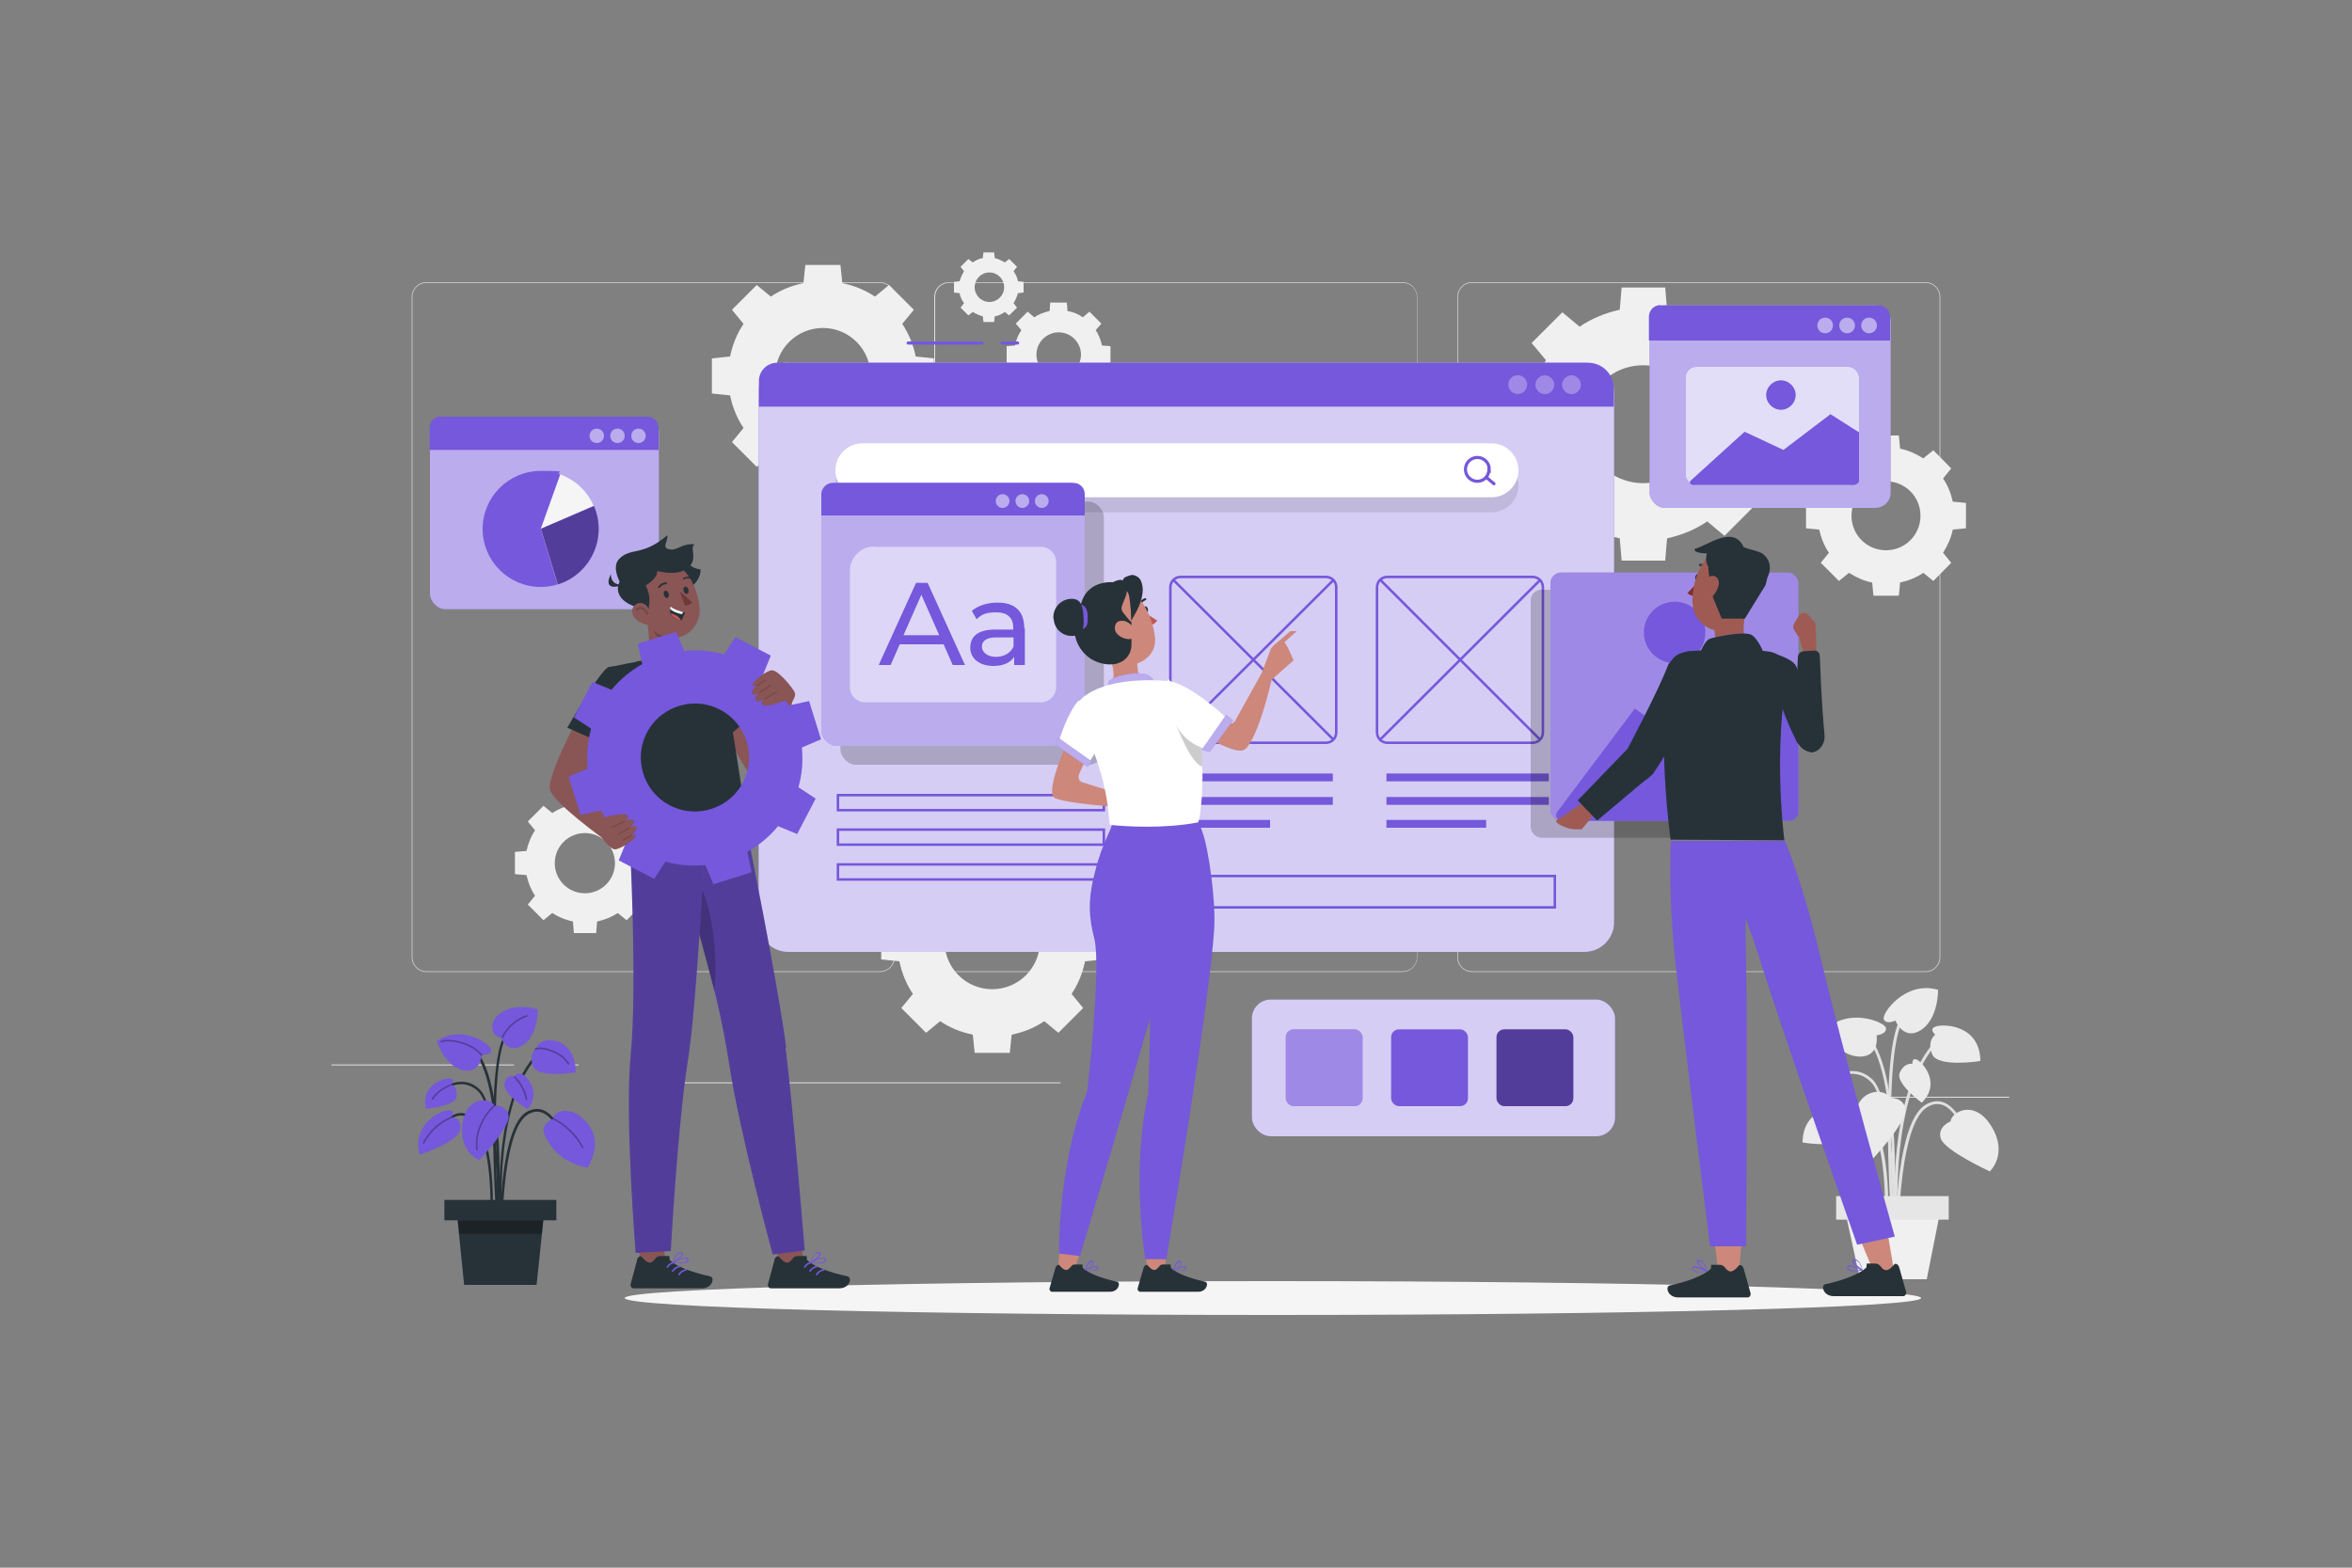 <?xml version="1.0" encoding="UTF-8"?>
<svg id="Livello_1" xmlns="http://www.w3.org/2000/svg" version="1.1" viewBox="0 0 750 500">
  <rect x="0" y="0" width="750" height="500" fill="#808080" stroke="none"/>
  <!-- Generator: Adobe Illustrator 29.1.0, SVG Export Plug-In . SVG Version: 2.1.0 Build 142)  -->
  <defs>
    <style>
      .st0 {
        fill: #e0e0e0;
      }

      .st1, .st2, .st3, .st4, .st5, .st6, .st7, .st8, .st9 {
        isolation: isolate;
      }

      .st1, .st4, .st8 {
        opacity: .3;
      }

      .st2 {
        opacity: .1;
      }

      .st3, .st5 {
        opacity: .2;
      }

      .st10 {
        fill: #e6e6e6;
      }

      .st11, .st12, .st13, .st14 {
        stroke: #7558db;
      }

      .st11, .st12, .st13, .st14, .st4, .st5 {
        fill: none;
      }

      .st11, .st12, .st4, .st5 {
        stroke-linecap: round;
        stroke-linejoin: round;
      }

      .st11, .st4, .st5 {
        stroke-width: .5px;
      }

      .st15 {
        fill: #ebebeb;
      }

      .st13 {
        stroke-width: .8px;
      }

      .st13, .st14 {
        stroke-miterlimit: 10;
      }

      .st16 {
        fill: #263238;
      }

      .st4, .st5 {
        stroke: #000;
      }

      .st17 {
        fill: #cd877b;
      }

      .st18 {
        fill: #c15854;
      }

      .st19, .st6, .st7, .st8, .st9 {
        fill: #fff;
      }

      .st20 {
        fill: #f0f0f0;
      }

      .st21 {
        fill: #895555;
      }

      .st22 {
        fill: #6d3939;
      }

      .st23 {
        fill: #f5f5f5;
      }

      .st24 {
        fill: #7558db;
      }

      .st25 {
        fill: #9f5b53;
      }

      .st26 {
        fill: #7f2e2e;
      }

      .st6 {
        opacity: .7;
      }

      .st7 {
        opacity: .8;
      }

      .st9 {
        opacity: .5;
      }
    </style>
  </defs>
  <g id="freepik--background-complete--inject-1">
    <g>
      <g>
        <g>
          <path class="st0" d="M614,310h-144.6c-2.6,0-4.7-2.1-4.7-4.7V94.7c0-2.6,2.1-4.7,4.7-4.7h144.6c2.6,0,4.7,2.1,4.7,4.7v210.6c0,2.6-2.1,4.7-4.7,4.7h0ZM469.4,90.2c-2.5,0-4.5,2-4.5,4.5v210.6c0,2.5,2,4.5,4.5,4.5h144.6c2.5,0,4.5-2,4.5-4.5V94.7c0-2.5-2-4.5-4.5-4.5h-144.6Z"/>
          <path class="st0" d="M447.2,310h-144.6c-2.6,0-4.7-2.1-4.7-4.7V94.7c0-2.6,2.1-4.7,4.7-4.7h144.6c2.6,0,4.7,2.1,4.7,4.7v210.6c0,2.6-2.1,4.7-4.7,4.7h0ZM302.7,90.2c-2.5,0-4.5,2-4.5,4.5v210.6c0,2.5,2,4.5,4.5,4.5h144.6c2.5,0,4.5-2,4.5-4.5V94.7c0-2.5-2-4.5-4.5-4.5h-144.6,0Z"/>
        </g>
        <path class="st0" d="M280.6,310h-144.6c-2.6,0-4.7-2.1-4.7-4.7V94.7c0-2.6,2.1-4.7,4.7-4.7h144.6c2.6,0,4.7,2.1,4.7,4.7v210.6c0,2.6-2.1,4.7-4.7,4.7h0ZM136,90.2c-2.5,0-4.5,2-4.5,4.5v210.6c0,2.5,2,4.5,4.5,4.5h144.6c2.5,0,4.5-2,4.5-4.5V94.7c0-2.5-2-4.5-4.5-4.5h-144.6Z"/>
        <rect class="st0" x="75" y="335" width="600" height="0"/>
      </g>
      <g>
        <rect class="st0" x="596.1" y="349.8" width="44.6" height=".3"/>
        <rect class="st0" x="469.2" y="353.4" width="11.7" height=".3"/>
        <rect class="st0" x="105.7" y="339.5" width="58.2" height=".3"/>
        <rect class="st0" x="175.9" y="339.5" width="8.6" height=".3"/>
        <rect class="st0" x="212.1" y="345.2" width="126.1" height=".3"/>
      </g>
    </g>
    <g>
      <g>
        <path class="st0" d="M604,388.7c0-.4-1.3-37.7-7.4-43.6-5.9-5.8-12.6-.2-13,0l-.6-.7s7.8-6.3,14.2,0c6.3,6.2,7.6,42.7,7.6,44.2h-1,0Z"/>
        <path class="st0" d="M604.5,396c0-.5-4.2-44.8,12.1-63.4l.7.6c-15.9,18.2-11.8,62.2-11.8,62.6h-1Z"/>
        <path class="st0" d="M604,391.4h-1c0-.6,3.2-50.5-8.7-61.4l.6-.7c12.2,11.2,9.1,60,9,62.1h0Z"/>
        <path class="st0" d="M605.5,391.3h-1c0-1.4.4-33.7,9.6-39,2.1-1.2,4.1-1.4,5.9-.6,5.5,2.3,8.3,12.2,8.4,12.6l-.9.2c0,0-2.7-9.8-7.8-12-1.6-.6-3.4-.5-5.1.6-8.7,5-9.1,37.8-9.1,38.2h0Z"/>
        <path class="st0" d="M602,391.3h-1c0-.3,1.4-25.6-5.4-34.6-1.7-2.2-3.4-3.2-5.4-3-4.5.3-8.2,6.9-8.2,7l-.8-.5c.2-.3,4-7,9-7.4,2.2-.2,4.3,1,6.2,3.4,7,9.2,5.7,34.1,5.6,35.1h0Z"/>
        <path class="st0" d="M603.4,394.7c-.2-2.5-4.5-60.2,3-70.4l.8.6c-7.3,9.9-3,69.2-2.9,69.8h-1Z"/>
      </g>
      <path class="st15" d="M622.1,357.6s-4.5,1.7-3.2,5.6c1.4,3.9,15.6,10.4,15.6,10.4,0,0,6-5.5.5-14.4-5.5-8.9-12.8-4.4-13-1.6h0Z"/>
      <path class="st15" d="M602.5,350.1s4.8-.2,5.1,3.9c.2,4.2-10.4,15.6-10.4,15.6,0,0-7.6-2.7-6-13.1,1.6-10.3,10.2-9,11.4-6.5h0Z"/>
      <path class="st15" d="M598.4,330.2s3.2-.3,3-2.3c-.2-1.9-12.5-7-19.7,1.1,0,0,4.6,7.9,11.3,8,6.6,0,5.4-6.9,5.4-6.9h0Z"/>
      <path class="st15" d="M604.4,325.5s-2.9,1.4-3.7-.4c-.8-1.8,6.9-12.5,17.3-9.4,0,0,.2,9.1-5.4,12.8-5.6,3.6-8.2-3-8.2-3h0Z"/>
      <path class="st15" d="M589.2,356s2.2-1.8-.2-2.6-14.1-.6-14.2,11c0,0,13.7,2.2,15.4-2.2,1.7-4.4-1-6.2-1-6.2h0Z"/>
      <path class="st15" d="M617.1,330s-2.2-1.8.2-2.6c2.4-.9,14.1-.6,14.2,11,0,0-13.7,2.2-15.4-2.2-1.7-4.4,1-6.2,1-6.2h0Z"/>
      <path class="st15" d="M609.8,339.4s-.2-2.2,1.5-1.4c1.8.9,7.8,7.4,1.5,13.7,0,0-8.6-6.3-7-9.6,1.5-3.3,3.9-2.8,3.9-2.8h0Z"/>
      <path class="st15" d="M587.2,342.4s1.4-1.8-.6-1.9c-1.9-.2-10.6,2.1-8.6,10.8,0,0,10.6-.8,11-4.4s-1.8-4.4-1.8-4.4h0Z"/>
      <polygon class="st20" points="614.4 408 593.1 408 587.4 381.8 619.6 381.8 614.4 408"/>
      <rect class="st10" x="585.5" y="381.5" width="35.9" height="7.5"/>
    </g>
    <path class="st20" d="M560.5,127.7c-1-4.6-2.8-9-5.4-12.8l4.6-5.5-9.8-9.8-5.5,4.6c-3.8-2.6-8.2-4.4-12.8-5.4l-.6-7.1h-13.9l-.6,7.1c-4.6,1-9,2.8-12.8,5.4l-5.5-4.6-9.8,9.8,4.6,5.5c-2.6,3.8-4.4,8.2-5.4,12.8l-7.1.6v13.9l7.1.6c1,4.6,2.8,9,5.4,12.8l-4.6,5.5,9.8,9.8,5.5-4.6c3.8,2.6,8.2,4.4,12.8,5.4l.6,7.1h13.9l.6-7.1c4.6-1,9-2.8,12.8-5.4l5.5,4.6,9.8-9.8-4.6-5.5c2.6-3.8,4.4-8.2,5.4-12.8l7.1-.6v-13.9l-7.1-.6ZM542.8,135.3c0,10.4-8.4,18.8-18.8,18.8s-18.8-8.4-18.8-18.8,8.4-18.8,18.8-18.8,18.8,8.4,18.8,18.8Z"/>
    <path class="st20" d="M292,113.7c-.8-3.8-2.2-7.3-4.3-10.4l3.7-4.5-7.9-7.9-4.5,3.7c-3.1-2.1-6.6-3.5-10.4-4.3l-.6-5.8h-11.2l-.6,5.8c-3.8.8-7.3,2.2-10.4,4.3l-4.5-3.7-7.9,7.9,3.7,4.5c-2.1,3.1-3.5,6.6-4.3,10.4l-5.8.6v11.2l5.8.6c.8,3.8,2.2,7.3,4.3,10.4l-3.7,4.5,7.9,7.9,4.5-3.7c3.1,2.1,6.6,3.5,10.4,4.3l.6,5.8h11.2l.6-5.8c3.8-.8,7.3-2.2,10.4-4.3l4.5,3.7,7.9-7.9-3.7-4.5c2.1-3.1,3.5-6.6,4.3-10.4l5.8-.6v-11.2l-5.8-.6ZM277.6,119.8c0,8.4-6.8,15.2-15.2,15.2s-15.2-6.8-15.2-15.2,6.8-15.2,15.2-15.2,15.2,6.8,15.2,15.2Z"/>
    <path class="st20" d="M346,294.2c-.8-3.8-2.2-7.3-4.3-10.4l3.7-4.5-7.9-7.9-4.5,3.7c-3.1-2.1-6.6-3.5-10.4-4.3l-.6-5.8h-11.2l-.6,5.8c-3.8.8-7.3,2.2-10.4,4.3l-4.5-3.7-7.9,7.9,3.7,4.5c-2.1,3.1-3.5,6.6-4.3,10.4l-5.8.6v11.2l5.8.6c.8,3.8,2.2,7.3,4.3,10.4l-3.7,4.5,7.9,7.9,4.5-3.7c3.1,2.1,6.6,3.5,10.4,4.3l.6,5.8h11.2l.6-5.8c3.8-.8,7.3-2.2,10.4-4.3l4.5,3.7,7.9-7.9-3.7-4.5c2.1-3.1,3.5-6.6,4.3-10.4l5.8-.6v-11.2l-5.8-.6h0ZM331.6,300.3c0,8.4-6.8,15.2-15.2,15.2s-15.2-6.8-15.2-15.2,6.8-15.2,15.2-15.2,15.2,6.8,15.2,15.2Z"/>
    <path class="st20" d="M351.4,110.2c-.4-1.8-1-3.4-2-4.9l1.8-2.1-3.8-3.8-2.1,1.8c-1.4-1-3.1-1.7-4.9-2l-.2-2.7h-5.3l-.2,2.7c-1.8.4-3.4,1-4.9,2l-2.1-1.8-3.8,3.8,1.8,2.1c-1,1.4-1.7,3.1-2,4.9l-2.7.2v5.3l2.7.2c.4,1.8,1,3.4,2,4.9l-1.8,2.1,3.8,3.8,2.1-1.8c1.4,1,3.1,1.7,4.9,2l.2,2.7h5.3l.2-2.7c1.8-.4,3.4-1,4.9-2l2.1,1.8,3.8-3.8-1.8-2.1c1-1.4,1.7-3.1,2-4.9l2.7-.2v-5.3l-2.7-.2ZM344.7,113.1c0,3.9-3.2,7.1-7.1,7.1s-7.1-3.2-7.1-7.1,3.2-7.1,7.1-7.1,7.1,3.2,7.1,7.1Z"/>
    <path class="st20" d="M324.6,89.7c-.2-1.2-.7-2.2-1.4-3.2l1.1-1.4-2.5-2.5-1.4,1.1c-1-.6-2.1-1.1-3.2-1.4l-.2-1.8h-3.4l-.2,1.8c-1.2.2-2.2.7-3.2,1.4l-1.4-1.1-2.5,2.5,1.1,1.4c-.6,1-1.1,2.1-1.4,3.2l-1.8.2v3.4l1.8.2c.2,1.2.7,2.2,1.4,3.2l-1.1,1.4,2.5,2.5,1.4-1.1c1,.6,2.1,1.1,3.2,1.4l.2,1.8h3.4l.2-1.8c1.2-.2,2.2-.7,3.2-1.4l1.4,1.1,2.5-2.5-1.1-1.4c.6-1,1.1-2.1,1.4-3.2l1.8-.2v-3.4l-1.8-.2h0ZM320.2,91.6c0,2.6-2.1,4.7-4.7,4.7s-4.7-2.1-4.7-4.7,2.1-4.7,4.7-4.7,4.7,2.1,4.7,4.7Z"/>
    <path class="st20" d="M205.2,271.4c-.5-2.4-1.4-4.6-2.7-6.6l2.3-2.8-5-5-2.8,2.3c-2-1.3-4.2-2.2-6.6-2.7l-.3-3.7h-7.1l-.3,3.7c-2.4.5-4.6,1.4-6.6,2.7l-2.8-2.3-5,5,2.3,2.8c-1.3,2-2.2,4.2-2.7,6.6l-3.7.3v7.1l3.7.3c.5,2.4,1.4,4.6,2.7,6.6l-2.3,2.8,5,5,2.8-2.3c2,1.3,4.2,2.2,6.6,2.7l.3,3.7h7.1l.3-3.7c2.4-.5,4.6-1.4,6.6-2.7l2.8,2.3,5-5-2.3-2.8c1.3-2,2.2-4.2,2.7-6.6l3.7-.3v-7.1l-3.7-.3ZM196.1,275.3c0,5.3-4.3,9.6-9.6,9.6s-9.6-4.3-9.6-9.6,4.3-9.6,9.6-9.6,9.6,4.3,9.6,9.6Z"/>
    <path class="st20" d="M622.7,160c-.6-2.7-1.6-5.2-3.1-7.4l2.6-3.2-5.7-5.8-3.2,2.6c-2.2-1.4-4.8-2.6-7.4-3.1l-.4-4.2h-8.1l-.4,4.2c-2.7.6-5.2,1.6-7.4,3.1l-3.2-2.6-5.8,5.8,2.6,3.2c-1.4,2.2-2.6,4.7-3.1,7.4l-4.2.4v8.1l4.2.4c.6,2.7,1.6,5.2,3.1,7.4l-2.6,3.2,5.8,5.8,3.2-2.6c2.2,1.4,4.8,2.6,7.4,3.1l.4,4.2h8.1l.4-4.2c2.7-.6,5.2-1.6,7.4-3.1l3.2,2.6,5.7-5.8-2.6-3.2c1.4-2.2,2.6-4.8,3.1-7.4l4.2-.4v-8.1l-4.2-.4h0ZM612.4,164.5c0,6.1-4.9,11-11,11s-11-4.9-11-11,4.9-11,11-11,11,4.9,11,11Z"/>
  </g>
  <g id="freepik--Shadow--inject-1">
    <path class="st23" d="M612.6,414c0,3-92.6,5.4-206.7,5.4s-206.7-2.4-206.7-5.4,92.6-5.4,206.7-5.4,206.7,2.4,206.7,5.4Z"/>
  </g>
  <g id="freepik--Window--inject-1">
    <g>
      <path class="st24" d="M251.3,115.7h254c5.1,0,9.4,4.2,9.4,9.4v169.1c0,5.1-4.2,9.4-9.4,9.4h-254c-5.1,0-9.4-4.2-9.4-9.4V125c0-5.1,4.2-9.4,9.4-9.4h0Z"/>
      <path class="st6" d="M251.3,115.7h254c5.1,0,9.4,4.2,9.4,9.4v169.1c0,5.1-4.2,9.4-9.4,9.4h-254c-5.1,0-9.4-4.2-9.4-9.4V125c0-5.1,4.2-9.4,9.4-9.4h0Z"/>
      <g>
        <path class="st24" d="M247.8,115.7h258.6c4.6,0,8.2,3.7,8.2,8.2v5.8H242v-8.2c0-3.2,2.6-5.8,5.8-5.8Z"/>
        <path class="st8" d="M504.1,122.7c0,1.7-1.4,3-3,3s-3-1.4-3-3,1.4-3,3-3,3,1.4,3,3Z"/>
        <path class="st8" d="M495.6,122.7c0,1.7-1.4,3-3,3s-3-1.4-3-3,1.4-3,3-3,3,1.4,3,3Z"/>
        <circle class="st8" cx="483.9" cy="122.7" r="3" transform="translate(125.3 469.9) rotate(-58.3)"/>
        <g>
          <path class="st12" d="M289.6,109.4h23.5"/>
          <path class="st12" d="M319.6,109.4h4.9"/>
        </g>
      </g>
      <path class="st2" d="M475.6,146.2h-200.6c-4.7,0-8.6,3.8-8.6,8.6s3.8,8.6,8.6,8.6h200.6c4.7,0,8.6-3.8,8.6-8.6s-3.8-8.6-8.6-8.6h0Z"/>
      <g>
        <path class="st19" d="M475.6,158.6h-200.6c-4.7,0-8.6-3.8-8.6-8.6h0c0-4.7,3.8-8.6,8.6-8.6h200.6c4.7,0,8.6,3.8,8.6,8.6h0c0,4.7-3.8,8.6-8.6,8.6h0Z"/>
        <g>
          <path class="st14" d="M474.8,149.6c0,.8-.2,1.5-.6,2.2-.6,1-1.8,1.7-3.1,1.7-2.1,0-3.8-1.7-3.8-3.8s1.7-3.8,3.8-3.8,3.8,1.7,3.8,3.8h0Z"/>
          <line class="st12" x1="476.4" y1="154.3" x2="473.9" y2="152.2"/>
        </g>
      </g>
      <g>
        <path class="st13" d="M376.5,184h46.3c1.8,0,3.3,1.4,3.3,3.3v46.3c0,1.8-1.4,3.3-3.3,3.3h-46.3c-1.8,0-3.3-1.4-3.3-3.3v-46.3c0-1.8,1.4-3.3,3.3-3.3h0Z"/>
        <line class="st13" x1="374.1" y1="235.9" x2="425.2" y2="185"/>
        <line class="st13" x1="374.1" y1="184.9" x2="425.2" y2="235.9"/>
      </g>
      <g>
        <path class="st13" d="M442.4,184h46.3c1.8,0,3.3,1.4,3.3,3.3v46.3c0,1.8-1.4,3.3-3.3,3.3h-46.3c-1.8,0-3.3-1.4-3.3-3.3v-46.3c0-1.8,1.4-3.3,3.3-3.3h0Z"/>
        <line class="st13" x1="440.1" y1="235.9" x2="491.1" y2="185"/>
        <line class="st13" x1="440.1" y1="184.9" x2="491.1" y2="235.9"/>
      </g>
      <rect class="st24" x="373.2" y="246.7" width="51.8" height="2.5"/>
      <rect class="st24" x="373.2" y="254.2" width="51.8" height="2.5"/>
      <rect class="st24" x="373.2" y="261.5" width="31.8" height="2.5"/>
      <rect class="st24" x="442.1" y="246.7" width="51.8" height="2.5"/>
      <rect class="st24" x="442.1" y="254.2" width="51.8" height="2.5"/>
      <rect class="st24" x="442.1" y="261.5" width="31.8" height="2.5"/>
      <rect class="st3" x="268" y="160" width="84" height="83.9" rx="4.9" ry="4.9"/>
      <g>
        <g>
          <g>
            <rect class="st24" x="261.9" y="154" width="84" height="83.9" rx="4.9" ry="4.9"/>
            <rect class="st9" x="261.9" y="154" width="84" height="83.9" rx="4.9" ry="4.9"/>
            <path class="st24" d="M265.6,154h76.7c2,0,3.6,1.6,3.6,3.6v6.8h-84v-6.7c0-2.1,1.7-3.7,3.7-3.7h0Z"/>
          </g>
          <g>
            <path class="st9" d="M334.4,159.8c0,1.2-1,2.2-2.2,2.2s-2.2-1-2.2-2.2,1-2.2,2.2-2.2,2.2,1,2.2,2.2Z"/>
            <path class="st9" d="M328.2,159.8c0,1.2-1,2.2-2.2,2.2s-2.2-1-2.2-2.2,1-2.2,2.2-2.2,2.2,1,2.2,2.2Z"/>
            <path class="st9" d="M321.9,159.8c0,1.2-1,2.2-2.2,2.2s-2.2-1-2.2-2.2,1-2.2,2.2-2.2,2.2,1,2.2,2.2Z"/>
          </g>
        </g>
        <g>
          <path class="st9" d="M278.7,174.4h53.2c2.7,0,4.9,2.2,4.9,4.9v39.8c0,2.7-2.2,4.9-4.9,4.9h-56c-2.7,0-4.9-2.2-4.9-4.9v-37c0-4.2,3.4-7.8,7.8-7.8h0Z"/>
          <g>
            <path class="st24" d="M300.8,205.5h-13.9l-2.9,6.6h-3.8l11.9-26.2h3.7l11.9,26.2h-3.9l-2.9-6.6h0ZM299.5,202.6l-5.7-12.9-5.7,12.9h11.4Z"/>
            <path class="st24" d="M326.8,200.1v12h-3.4v-2.6c-1.2,1.8-3.4,2.9-6.6,2.9-4.5,0-7.4-2.4-7.4-5.8s2.1-5.8,8-5.8h5.7v-.7c0-3-1.8-4.8-5.4-4.8s-4.8.8-6.3,2.2l-1.5-2.7c2.1-1.7,5-2.6,8.2-2.6,5.4,0,8.5,2.6,8.5,8.1h.2ZM323.2,206.1v-2.8h-5.5c-3.6,0-4.6,1.4-4.6,3s1.7,3.2,4.4,3.2,4.8-1.2,5.8-3.5h0Z"/>
          </g>
        </g>
      </g>
      <rect class="st13" x="373.6" y="279.4" width="122.2" height="10"/>
      <rect class="st13" x="267.2" y="253.6" width="84.8" height="4.8"/>
      <rect class="st13" x="267.2" y="264.6" width="84.8" height="4.8"/>
      <rect class="st13" x="267.2" y="275.7" width="84.8" height="4.8"/>
    </g>
  </g>
  <g id="freepik--Colors--inject-1">
    <g>
      <rect class="st24" x="399.2" y="318.8" width="115.8" height="43.6" rx="6" ry="6"/>
      <rect class="st6" x="399.2" y="318.8" width="115.8" height="43.6" rx="6" ry="6"/>
      <rect class="st24" x="410" y="328.3" width="24.5" height="24.5" rx="2.5" ry="2.5"/>
      <rect class="st8" x="410" y="328.3" width="24.5" height="24.5" rx="2.5" ry="2.5"/>
      <rect class="st24" x="443.6" y="328.3" width="24.5" height="24.5" rx="2.5" ry="2.5"/>
      <rect class="st24" x="477.2" y="328.3" width="24.5" height="24.5" rx="2.5" ry="2.5"/>
      <rect class="st1" x="477.2" y="328.3" width="24.5" height="24.5" rx="2.5" ry="2.5"/>
    </g>
  </g>
  <g id="freepik--Image--inject-1">
    <g>
      <g>
        <g>
          <rect class="st24" x="526" y="97.4" width="76.9" height="64.6" rx="4.9" ry="4.9"/>
          <rect class="st9" x="526" y="97.4" width="76.9" height="64.6" rx="4.9" ry="4.9"/>
          <path class="st24" d="M529.6,97.4h69.5c2,0,3.6,1.6,3.6,3.6v7.6h-76.9v-7.6c0-2.1,1.7-3.7,3.7-3.7h0Z"/>
        </g>
        <g>
          <path class="st9" d="M598.5,103.8c0,1.4-1.1,2.5-2.5,2.5s-2.5-1.1-2.5-2.5,1.1-2.5,2.5-2.5,2.5,1.1,2.5,2.5Z"/>
          <path class="st9" d="M591.5,103.8c0,1.4-1.1,2.5-2.5,2.5s-2.5-1.1-2.5-2.5,1.1-2.5,2.5-2.5,2.5,1.1,2.5,2.5Z"/>
          <path class="st9" d="M584.5,103.8c0,1.4-1.1,2.5-2.5,2.5s-2.5-1.1-2.5-2.5,1.1-2.5,2.5-2.5,2.5,1.1,2.5,2.5Z"/>
        </g>
      </g>
      <g>
        <rect class="st24" x="537.5" y="117" width="55.3" height="37.8" rx="3.4" ry="3.4"/>
        <rect class="st7" x="537.5" y="117" width="55.3" height="37.8" rx="3.4" ry="3.4"/>
        <path class="st24" d="M539,153.4l17.3-15.7,12.4,5.8,15-11.4,9.1,5.8v15.4c0,.8-1,1.4-2.1,1.4h-50.6c-1,0-1.6-.8-1-1.4h0Z"/>
        <path class="st24" d="M572.6,126c0,2.6-2.2,4.7-4.7,4.7s-4.7-2.1-4.7-4.7,2.2-4.7,4.7-4.7,4.7,2.1,4.7,4.7Z"/>
      </g>
    </g>
  </g>
  <g id="freepik--Chart--inject-1">
    <g>
      <g>
        <g>
          <rect class="st24" x="137.1" y="132.9" width="73" height="61.4" rx="4.9" ry="4.9"/>
          <rect class="st9" x="137.1" y="132.9" width="73" height="61.4" rx="4.9" ry="4.9"/>
          <path class="st24" d="M140.8,132.9h65.6c2,0,3.6,1.6,3.6,3.6v7h-73v-7c0-2.1,1.7-3.7,3.7-3.7h0Z"/>
        </g>
        <g>
          <path class="st9" d="M205.9,139c0,1.3-1,2.3-2.3,2.3s-2.3-1-2.3-2.3,1-2.3,2.3-2.3,2.3,1,2.3,2.3Z"/>
          <path class="st9" d="M199.2,139c0,1.3-1,2.3-2.3,2.3s-2.3-1-2.3-2.3,1-2.3,2.3-2.3,2.3,1,2.3,2.3Z"/>
          <path class="st9" d="M192.6,139c0,1.3-1,2.3-2.3,2.3s-2.3-1-2.3-2.3,1-2.3,2.3-2.3,2.3,1,2.3,2.3Z"/>
        </g>
      </g>
      <g>
        <path class="st23" d="M172.4,168.7l6.3-17.4c2.3.9,4.5,2.2,6.3,3.9,1.8,1.7,3.3,3.8,4.3,6.1l-17,7.4h0Z"/>
        <path class="st24" d="M172.4,168.7l5.4,17.7c-1.8.6-3.6.8-5.4.8-10.2,0-18.5-8.3-18.5-18.5s8.3-18.5,18.5-18.5,4.2.4,6.2,1.1l-6.2,17.4h0Z"/>
        <path class="st24" d="M172.4,168.7l17-7.3c1,2.3,1.5,4.8,1.5,7.3,0,8.1-5.3,15.3-13,17.7l-5.4-17.7h0Z"/>
        <path class="st1" d="M172.4,168.7l17-7.3c1,2.3,1.5,4.8,1.5,7.3,0,8.1-5.3,15.3-13,17.7l-5.4-17.7h0Z"/>
      </g>
    </g>
  </g>
  <g id="freepik--Plant--inject-1">
    <g>
      <g>
        <g>
          <path class="st16" d="M159.1,386.9c0-.3-1.1-33.5-6.6-38.8-5.3-5.1-11.3-.2-11.5,0l-.6-.6s6.9-5.6,12.6,0c5.7,5.5,6.7,38,6.8,39.4h-.9,0Z"/>
          <path class="st16" d="M159.6,393.4c0-.4-3.7-39.8,10.7-56.4l.6.6c-14.2,16.2-10.6,55.4-10.5,55.8h-.9Z"/>
          <path class="st16" d="M159,389.2h-.9c0-.5,2.8-44.9-7.8-54.6l.6-.6c10.9,10,8.2,53.4,8,55.2h0Z"/>
          <path class="st16" d="M160.4,389.2h-.9c0-1.2.3-30,8.5-34.6,1.8-1,3.6-1.2,5.3-.5,5,2.1,7.4,10.8,7.5,11.2l-.8.2c0,0-2.5-8.8-7-10.6-1.4-.6-3-.4-4.6.5-7.8,4.5-8.1,33.7-8.1,33.9h0Z"/>
          <path class="st16" d="M157.2,389.2h-.9c0-.2,1.2-22.8-4.9-30.7-1.4-1.9-3-2.8-4.7-2.7-4,.2-7.3,6.1-7.4,6.2l-.7-.4c.2-.2,3.6-6.2,8-6.6,2-.2,3.8.9,5.5,3,6.2,8.2,5,30.3,5,31.2h0Z"/>
          <path class="st16" d="M158.5,392.2c-.2-2.2-4-53.6,2.7-62.6l.6.5c-6.5,8.8-2.6,61.5-2.6,62.1h-.9,0Z"/>
        </g>
        <path class="st24" d="M176.4,356.8s-4.2,1.6-2.8,5c4.1,9.6,13.8,10.6,13.8,10.6,0,0,4.6-7.2.8-12.9-5.2-7.8-11.8-5.2-11.8-2.7h0Z"/>
        <path class="st24" d="M157.7,352.6s4.2-.2,4.5,3.5c.2,3.7-9.3,13.9-9.3,13.9,0,0-6.8-2.5-5.4-11.7,1.4-9.2,9-8,10.1-5.8h0Z"/>
        <path class="st24" d="M159.8,331s-1.8-.2-2.5-1.8c-2-4.8,4.9-10,14.2-7.3,0,0,.2,8.2-4.7,11.4-5,3.2-7-2.2-7-2.2h0Z"/>
        <path class="st24" d="M144,356.3s1.5-2.1-.8-2.2c-2.2-.2-12,4.2-9.4,14.2,0,0,12.6-4.1,13-8.2s-2.8-3.7-2.8-3.7h0Z"/>
        <path class="st24" d="M170.7,334.6s.6-1.8,2.7-2.6c2.2-.8,10-.3,10.2,10,0,0-12.2,2-13.6-1.9-1.5-3.9.8-5.5.8-5.5h0Z"/>
        <path class="st24" d="M164.1,343.2s.8-1.4,2.4-.6c1.5.7,6.2,5.5,1.8,11.2,0,0-8.2-4.9-7.4-8.3.6-3.2,3.4-2.2,3.4-2.2h0Z"/>
        <path class="st24" d="M144.1,345.8s1.2-1.5-.6-1.8c-1.8-.2-9.4,1.8-7.7,9.6,0,0,9.4-.7,9.8-3.9.4-3.2-1.6-3.9-1.6-3.9h0Z"/>
        <polygon class="st16" points="171.1 409.8 148 409.8 145.6 386 173.6 386 171.1 409.8"/>
        <rect class="st16" x="141.7" y="382.7" width="35.7" height="6.5"/>
      </g>
      <path class="st4" d="M152.1,366.6c-.7-5,1.8-10.6,5.6-14"/>
      <path class="st4" d="M164.1,343.5c1.9,1.9,3.3,4.5,3.8,7.1"/>
      <path class="st4" d="M176.4,356.8c3.8,1.8,7.5,5.4,9.4,9.2"/>
      <path class="st4" d="M170.7,334.6c2-.6,3.8,0,5.8.8,1.9.7,3.7,2.2,4.8,3.9"/>
      <path class="st24" d="M153.6,336.4s2.9.3,3-1.4c.2-1.8-9.4-8.6-17.3-2.9,0,0,2.4,7.8,8.2,9.2s6.1-4.9,6.1-4.9Z"/>
      <path class="st4" d="M153.6,336.6c-3-4-10.3-5.4-12.9-4.4"/>
      <path class="st4" d="M144.3,345.8c-2.5.9-5,2.5-6.4,4.7"/>
      <path class="st4" d="M135.1,364.5c1.9-3.7,5.1-6.6,9-8.2"/>
      <path class="st4" d="M160.2,330.9c1.5-3.3,4.5-5.8,7.8-6.9"/>
      <polygon class="st1" points="146 389.3 146.4 393.5 172.8 393.5 173.2 389.3 146 389.3"/>
    </g>
  </g>
  <g id="freepik--Character_3--inject-1">
    <g id="freepik--freepik--character-1--inject-2--inject-1">
      <polygon class="st17" points="545.6 387.2 548.2 407.7 554.4 407.7 556 387.6 545.6 387.2"/>
      <polygon class="st17" points="589.9 387.4 598.1 407.2 604.1 406.2 600.4 384.2 589.9 387.4"/>
      <g>
        <path class="st16" d="M595.2,403h2.8c.6,0,1.2.3,1.6.8,1.6,2.2,2.8,1.4,4.6-.7,1.1-.2,1.4,1.1,1.5,1.4l2.1,7.5c.2.6-.2,1.3-.8,1.4h-22.2c-3.5,0-4.2-3.5-2.8-3.8,6.5-1.4,11-3.4,13-5.2.4-.3,0-.6.4-1.6l-.2.2Z"/>
        <path class="st24" d="M591.3,405.5c.9,0,1.8-.2,2.6-.3,0,0,.2,0,0-.2h0c-.4-.2-3.8-1.9-4.7-1.3-.2,0-.2.3-.2.5,0,.3.2.7.5.9.6.3,1.2.5,1.8.4h0ZM593.4,405c-1,.2-2.9.5-3.7-.2-.2-.2-.3-.4-.3-.6s0-.2,0-.2c.5-.3,2.6.4,3.9,1h0Z"/>
        <path class="st24" d="M593.9,405.2h0v-.2c0-.2-.8-3.5-2.7-3.4-.5,0-.6.3-.6.5,0,.9,2.1,2.6,3.1,3h.2ZM591.6,402c1.2,0,1.9,2,2.2,2.8-1.1-.6-2.7-2-2.6-2.6,0,0,0-.2.3-.2h.2,0Z"/>
      </g>
      <g>
        <path class="st16" d="M545.6,403.4h2.8c.6,0,1.2.3,1.6.8,1.6,2.2,2.8,1.4,4.6-.7,1.1-.2,1.4,1.1,1.5,1.4l2.1,7.5c.2.6-.2,1.3-.8,1.4h-22.2c-3.5,0-4.2-3.5-2.8-3.8,6.5-1.4,11-3.4,13-5.2.4-.3,0-.6.4-1.6h0l-.2.2Z"/>
        <path class="st24" d="M541.9,405.8c.9,0,1.8-.2,2.6-.3,0,0,.2,0,0-.2h0c-.4-.2-3.8-1.9-4.7-1.3-.2,0-.2.3-.2.5,0,.3.2.7.5.9.6.3,1.2.5,1.8.4h0ZM543.9,405.4c-1,.2-2.9.5-3.7-.2-.2-.2-.3-.4-.3-.6s0-.2,0-.2c.5-.3,2.6.4,3.9,1h0Z"/>
        <path class="st24" d="M544.4,405.5h0v-.2c0-.2-.8-3.5-2.7-3.4-.5,0-.6.3-.6.5,0,.9,2.1,2.6,3.1,3h.2ZM542,402.3c1.2,0,1.9,2,2.2,2.8-1.1-.6-2.7-2-2.6-2.6,0,0,0-.2.3-.2h.2,0Z"/>
      </g>
      <rect class="st3" x="488.1" y="188.1" width="79.1" height="79.1" rx="3.4" ry="3.4"/>
      <g>
        <rect class="st24" x="494.4" y="182.6" width="79.1" height="79.1" rx="3.4" ry="3.4"/>
        <rect class="st8" x="494.4" y="182.6" width="79.1" height="79.1" rx="3.4" ry="3.4"/>
        <path class="st24" d="M496.6,258.9l24.7-32.9,17.8,12.2,21.4-23.8,13,12.2v32.2c0,1.7-1.4,3-3,3h-72.5c-1.5,0-2.3-1.7-1.4-2.9h0Z"/>
        <path class="st24" d="M543.8,201.7c0,5.4-4.4,9.8-9.8,9.8s-9.8-4.4-9.8-9.8,4.4-9.8,9.8-9.8,9.8,4.4,9.8,9.8Z"/>
      </g>
      <g>
        <path class="st16" d="M541.8,184.1c0,.6-.5.9-.8.9s-.6-.6-.4-1.1.5-.9.8-.9.6.6.4,1.1h0Z"/>
        <path class="st26" d="M541.6,185c-1,1.5-2.2,2.9-3.5,4.1.6.7,1.5,1,2.5,1l1-5h0Z"/>
        <path class="st16" d="M544.4,181.4c.2,0,.3-.2.3-.3,0,0,0-.2,0-.2-.7-.8-1.7-1.2-2.7-1h0c-.2,0-.3.2-.2.4,0,.2.2.3.4.2h0c.8,0,1.6.3,2.2,1h.2,0Z"/>
        <path class="st25" d="M556.8,193.9c-1,5-1.6,11.8,1.9,15.2,0,0-1.4,5-10.6,5s-4.9-4.4-4.9-4.4c4.2-1.3,4.2-6.2,3.2-10l10.4-5.8h0Z"/>
        <path class="st25" d="M560,186.6c-1.7,6.5-2.4,10.4-6.5,13.1-6.1,4.1-13.6-.6-13.8-7.5-.2-6.2,2.6-15.8,9.7-17.1,5-1,9.8,2.3,10.8,7.3.2,1.4.2,2.9-.2,4.2Z"/>
        <path class="st16" d="M545,181.2c-1-1.4-1.2-3.1-.7-4.7,0,0-4.7,0-3.8-1.5,3.8-.8,12.2-7.8,15.5-.5,1.4.6,3,.9,4.5,1.4,5.5,1.6,5,9.8-.6,10.6h0c-5.3.7-11.5-1-14.7-5.3h0Z"/>
        <path class="st16" d="M562.9,182c-2,2.7-18.2-1-18.2-1l.9,8,3.4,8.3h7.4c0,0,6.6-10.7,6.6-10.7,0,0,2-7.4,0-4.6h0Z"/>
        <path class="st25" d="M548,186.8c-.4,1.6-1.4,3-2.6,4.2-1.8,1.4-3.1,0-3-1.9,0-1.8,1.1-4.7,3-5.3,1.9-.6,3.1,1.1,2.6,3h0Z"/>
      </g>
      <path class="st24" d="M542.2,208s1.4-3.5,2.9-4.2c1.4-.6,11-2.6,13.4-1.3,2.2,1.3,3.9,5.8,3.9,5.8l-20.1-.2h0Z"/>
      <path class="st16" d="M542.2,208s1.4-3.5,2.9-4.2c1.4-.6,11-2.6,13.4-1.3,2.2,1.3,3.9,5.8,3.9,5.8l-20.1-.2h0Z"/>
      <path class="st16" d="M532.5,215.9c-1.4,7.3-3.5,22.1.2,51.9l36.3.2c-.6-4.7-3.2-28.5.8-52.6v-.3c.4-3.6-2.2-6.9-5.8-7.3-1.8-.2-3.5-.4-5.3-.6-6.8-.2-13.5,0-20.3.5-1.7.3-3.9,1-4.8,2.2-1.3,1.5-.8,3.7-1.3,5.9h0Z"/>
      <path class="st24" d="M545.6,268.1c6.1,12,11.3,24.5,15.4,37.3,6.5,21.2,31.2,91.6,31.2,91.6l12-2.6s-17-60.5-23.9-90c-5.4-22.7-11.1-36.2-11.1-36.2h-23.5Z"/>
      <path class="st24" d="M532.8,268.1c-.5,12.4,0,24.9,1.3,37.3,2.3,21.5,11.2,92.1,11.2,92.1h11.5s.5-69.2,0-90.3c-.5-23,0-39,0-39h-23.9Z"/>
      <path class="st25" d="M504.3,264.5h-1.8c-1.1,0-2.2-.2-3.2-.6-1.6-.6-3.5-1.5-3-2.3,0,0,1.5-.8,3.7-2.4,1.2-.9,4.5-3.1,5-3.1l3.8,3.1s-1.9,2.2-4.5,5.4h0Z"/>
      <path class="st16" d="M538.8,209.8c-2.6-1.3-5-.6-6.8,2.1-2.9,7.9-13,26.9-13,26.9l-15.9,16.5,6.2,6.4,11.2-9.4c4.1-3.7,6.5-4.8,7.2-6.4,0,0,10-15,15.5-26.6,1.7-3.5-.9-7.7-4.3-9.6h0v.2Z"/>
      <path class="st25" d="M575.1,208l-1.4-4.6,5.2-4.9s.4,9,.2,9.1c-3.6,2-4,.4-4,.4h0Z"/>
      <path class="st25" d="M573.7,203.4l-1.6-2.5c-.4-.6-.4-1.4,0-2l1.5-2.5c0-.2.2-.3.3-.4.8-.7,2-.6,2.6,0l2.2,2.4c-.6,3.7-5.2,4.9-5.2,4.9h0Z"/>
      <path class="st16" d="M573.1,213.8l.2-4.2c0-1,.9-1.9,1.9-1.9l3.4-.2h0c1,0,1.7.8,1.7,1.8.5,14.2,1.2,21.8,1.5,25.2.2,2-.8,4-2.6,5-.6.3-1.2.5-1.8.4-.4,0-.8-.2-1.1-.3h0c-.7-.3-1.4-.7-2-1.3-.7-.8-1.4-1.7-1.8-2.6l.6-21.8h0Z"/>
      <path class="st16" d="M581.4,234.9c.3,1.8-.6,3.7-2.2,4.6-.6.3-1.2.4-1.8.3-.4,0-.8-.2-1.1-.3h0c-.7-.3-1.4-.7-2-1.3-.7-.8-1.4-1.7-1.8-2.6-4.1-7.6-10.4-27.8-10.4-27.8h0c2.6,0,9.5,2.2,10.6,4.6l.6,1.4,8,19.4.2,1.7h0Z"/>
    </g>
  </g>
  <g id="freepik--Character_2--inject-1">
    <g>
      <g>
        <polygon class="st17" points="347.6 388.7 342.5 405.8 337.4 405.5 338.5 387 347.6 388.7"/>
        <polygon class="st17" points="373.2 389.9 371.1 406.9 365.9 406.9 364.6 390.2 373.2 389.9"/>
        <path class="st24" d="M383.3,265c-.6-1.4-1-3-1.3-4.5l-18.2,1v.2c0,0-9.1-.7-9.1-.7,0,0,.5,1.4-1.2,4.8-1.8,3.9-3.3,8-4.3,12.2-2.6,9.8-1.8,15.2-.2,21.6,2.2,9.2-2.3,48.5-2.3,48.5-9.4,23-9,51.7-9,51.7l6.7.8s13.1-43.8,22.3-75.8c0,11.8-.6,24.2-.6,24.2-5.5,24.6-.9,52.6-.9,52.6h6.7s14-82.1,15.3-105.8c.5-8.5-1.8-25.2-3.8-30.5h0Z"/>
        <path class="st24" d="M353.7,267.4l1.3-2.6,1.4.2-.8,2.7-1.8-.3h0Z"/>
        <path class="st24" d="M373.2,265.4c3.7-.2,6.6-.6,8.6-.9l1,2.7c-3.1.5-6.3.9-9.4,1v-2.9h0Z"/>
        <path class="st24" d="M358.4,265.2c4.2.4,8.5.5,12.6.3v2.8h-3.8c-3.2,0-6.4-.2-9.5-.5l.7-2.7h0Z"/>
        <g>
          <g>
            <path class="st16" d="M373.2,403.3h-2.3c-.6,0-1,.2-1.3.7-1.4,1.8-2.3,1.1-3.8-.6-.9,0-1.2,1-1.2,1.2l-1.8,6.2c-.2.6.2,1,.6,1.2h18.6c2.9,0,3.5-3,2.3-3.2-5.4-1.2-9.2-2.8-10.8-4.3-.3-.2,0-.5-.3-1.4h0Z"/>
            <path class="st24" d="M377.9,405c.2-.2.4-.5.4-.7s0-.3-.2-.4c-.7-.5-3.6.8-3.9,1h0v.2c.7.2,1.4.2,2.2.2s1.1,0,1.6-.3h0ZM378,404.1s0,0,0,.2c0,.2,0,.4-.3.6-.6.5-2.2.2-3.1.2,1.2-.6,2.9-1.1,3.3-.9h.2Z"/>
            <path class="st24" d="M374.3,405.1c.9-.4,2.6-1.8,2.6-2.6,0-.2-.2-.3-.5-.4-1.6-.2-2.2,2.6-2.2,2.8v.2h.2ZM376.3,402.5c.3,0,.3.2.3.2,0,.5-1.2,1.6-2.2,2.2.2-.6.8-2.3,1.8-2.3h0Z"/>
          </g>
          <g>
            <path class="st16" d="M345.1,403.3h-2.3c-.6,0-1,.2-1.3.7-1.4,1.8-2.3,1.1-3.8-.6-.9,0-1.2,1-1.2,1.2l-1.8,6.2c-.2.6.2,1,.6,1.2h18.6c2.9,0,3.5-3,2.3-3.2-5.4-1.2-9.2-2.8-10.8-4.3-.3-.2,0-.5-.3-1.4h0Z"/>
            <path class="st24" d="M349.8,405c.2-.2.4-.5.4-.7s0-.3-.2-.4c-.7-.5-3.6.8-3.9,1h0v.2c.7.2,1.4.2,2.2.2s1.1,0,1.6-.3h0ZM349.8,404.1s0,0,0,.2c0,.2,0,.4-.3.6-.6.5-2.2.2-3.1.2,1.2-.6,2.9-1.1,3.3-.9h.2Z"/>
            <path class="st24" d="M346.2,405.1c.9-.4,2.6-1.8,2.6-2.6,0-.2-.2-.3-.5-.4-1.6-.2-2.2,2.6-2.2,2.8v.2h.2ZM348.2,402.5c.3,0,.3.2.3.2,0,.5-1.2,1.6-2.2,2.2.2-.6.8-2.3,1.8-2.3h0Z"/>
          </g>
        </g>
      </g>
      <path class="st17" d="M342.5,231.8s-10.2,21.1-6,22.8,18.7,2.7,18.7,2.7l6.3,6,3.7-2.4-.9-6.2-8.2-1.8-11-3.4c-.9-.3-1.4-1.3-1.1-2.2v-.2l5.4-11.8-6.7-3.8h0v.2Z"/>
      <g>
        <path class="st16" d="M364.8,194.5c-.2-.6,0-1,.3-1.1s.8.2.9.8c.2.6,0,1-.3,1.1s-.8-.2-.9-.8h0Z"/>
        <path class="st18" d="M364.8,195.3l4.2,2.6c-.6,1-1.7,1.6-2.9,1.7l-1.3-4.3Z"/>
        <path class="st16" d="M363.5,193.4c0,0,.2,0,.2-.2.2-.8.8-1.4,1.6-1.8.2,0,.2-.2.2-.4h0c0-.2-.2-.3-.4-.2-1,.3-1.8,1.2-2.1,2.2,0,.2,0,.3.2.4h.2Z"/>
        <path class="st17" d="M346.3,200.3c2.8,6.6,3.8,9.4,8.4,11.6,6.4,1.7,14.3-1.4,13.6-8.7-.7-6.5-5.1-16.1-12.6-16.5-5.4-.2-9.9,3.8-10.2,9.2,0,1.5.2,3,.8,4.4h0Z"/>
        <path class="st17" d="M352.9,219.8s4.1-2,1.1-9.8c0,0,3.3-3.3,6.7-1.8,3.4,1.4.6,8.6,4.6,9.8,0,0-2.1,2.9-12.4,2h0Z"/>
        <path class="st16" d="M360.9,198.6c-1-1-2-2.2-2.9-3.4-1.4-2,1.8-4.3,1.3-8.1s-4.4-1.4-4.4-1.4c0,0-9.3-1-10.5,8.6-3.4,5.3-1.9,12.3,3.4,15.8,2.4,1.5,5.4,2.2,8.2,1.6l.6-.2c2.5-.8,4.2-3.1,4.2-5.8v-7.3s0,0,0,0v.2Z"/>
        <path class="st24" d="M346.9,196.6c-.2-2.2-.7-3.9-2.9-3.8-2.2.2-2.3,2-2.2,4.2.2,2.2.6,3.9,2.7,3.8,2.2-.2,2.5-2,2.3-4.2h0Z"/>
        <path class="st17" d="M359,198.2c1.4.6,2.4,1.6,3,3,.7,1.8-.8,2.9-2.6,2.6-1.6-.2-3.9-1.5-3.9-3.4s1.1-2.5,2.5-2.4c.4,0,.7,0,1,.2h0Z"/>
        <path class="st16" d="M336,197.4c.2,3.3,3,5.7,6.3,5.4,3.3-.2,3.4-2.9,3.2-6.2s-.8-5.8-4.1-5.6c-3.3.2-5.7,3-5.5,6.3h0Z"/>
        <path class="st16" d="M358.4,184.4c-.6.9-1.2,2.2-.6,3,.4.5,1,.7,1.5,1.1.5.6.7,1.2.8,1.9.4,2.6.6,5,.6,7.6,1.8-3,3.6-6.2,3.7-9.8,0-1-.2-2.1-.6-3-.5-1-1.4-1.6-2.4-1.8-1-.2-3,.9-3,.9h0Z"/>
      </g>
      <path class="st17" d="M381.2,223.9l10.4,6.6c.7.5,1.8.2,2.2-.5h0c0,0,8.5-15.3,8.5-15.3l3-7.9.9-1,5.3-4.5h2l-3.9,3.5,1.1,1.8,1.8,4-7,6.2s-4.1,18.2-8.4,22.1c-3.4,3.1-20.8-9.2-20.8-9.2l4.8-6h0Z"/>
      <g>
        <path class="st19" d="M345.6,224.2c-.2-.6-.9-1-1.5-.7-.2,0-.4.2-.5.3-1,1.2-2.6,3.6-4.5,8.4l-1.8,5,9.5,6.6,3.6-5.4-4.8-14.1h0Z"/>
        <polygon class="st24" points="348.2 242.9 337.3 235.2 336.5 237.5 346.8 244.6 348.2 242.9"/>
        <polygon class="st9" points="348.2 242.9 337.3 235.2 336.5 237.5 346.8 244.6 348.2 242.9"/>
        <path class="st24" d="M368,218.2s.4-5-9.3-3c-9.7,2-3.2,4.8-3.2,4.8l12.5-1.8h0Z"/>
        <path class="st9" d="M368,218.2s.4-5-9.3-3c-9.7,2-3.2,4.8-3.2,4.8l12.5-1.8h0Z"/>
        <path class="st19" d="M382,262.3c-10.9,2.1-23.3,1.3-27.9.8-1,0,.9-12.2-10.1-34.3-1.1-2.1-.6-4.6,1.1-6.2,7.4-6.2,21-5.9,27.3-5.4,2.2.2,4.2,1.4,5.4,3.2,2.2,3.7,3.6,7.7,4.3,11.9.7,4,1.1,8.1,1.3,12.1.3,9.6-.9,17.8-1.4,17.9h0Z"/>
        <path class="st3" d="M383.3,244.4c-3.5-.6-8.4-13.6-8.4-13.6l7.2,1.4c.7,4,1.1,8.1,1.3,12.1h0Z"/>
        <path class="st19" d="M374,217.5c2.7.8,8.6,3.5,18,12.3l-6.9,9.2c-4.6-1-8.3-4.1-10.3-8.2-1.8-3.8-2.6-7.8-2.6-11.9s.6-1.4,1.4-1.4h.4Z"/>
        <polygon class="st24" points="391 228 383.2 239.2 385.8 239.8 393.2 229.8 391 228"/>
        <polygon class="st9" points="391 228 383.2 239.2 385.8 239.8 393.2 229.8 391 228"/>
      </g>
    </g>
  </g>
  <g id="freepik--Character_1--inject-1">
    <g>
      <g>
        <g>
          <path class="st21" d="M205.2,210.6c3-3.5,1.5-11.7.2-16.1l11.3,7c-.2.6-.2,1.1-.3,1.7-.2,1,0,2.1.2,3,.3.8,1.6,3,1.6,3,0,0,.9,2.5-5.8,3.4-2.9.7-7-1.9-7-1.9h0Z"/>
          <path class="st3" d="M207.9,198.8c.2,5.3,5.8,7,8.6,7.4-.3-1-.4-2-.2-3l-8.4-4.4h0Z"/>
          <g>
            <g>
              <path class="st16" d="M215.2,177.8c5.2-1,2.5,3.1,8.2,3.8.2,3.4-3.8,7.4-5.3,5.2-1.7-2.3-7.2-8.2-2.9-9.1h0Z"/>
              <path class="st16" d="M194.8,183.1c0,4.1,4,3.3,4,3.3-3.5,1.5-6.1.9-4-3.3Z"/>
              <path class="st21" d="M203.1,191c2.2,5.9,3.4,9.4,7.4,11.5,6.2,3.2,12.9-1.7,12.6-8.2-.3-5.8-3.8-14.6-10.7-15.2-6.7-.6-11.5,5.9-9.3,11.9h0Z"/>
              <path class="st16" d="M211.7,189.8c.2.6.6,1,1.1.9.4-.2.6-.7.4-1.4-.2-.6-.6-1-1.1-.9-.4.2-.6.7-.4,1.4h0Z"/>
              <path class="st16" d="M218,188.5c.2.6.6,1,1.1.9.4-.2.6-.7.4-1.4-.2-.6-.6-1-1.1-.9-.4.2-.6.7-.4,1.4Z"/>
              <path class="st22" d="M216.7,188.6s3,2.5,4,3.5c-.6,1-2.3,1.1-2.3,1.1l-1.7-4.7h0Z"/>
              <path class="st16" d="M210.1,187.6c0,0,.2,0,.3-.2.8-1.1,2-1.1,2-1.1.2,0,.3-.2.3-.3s-.2-.3-.3-.3c0,0-1.5,0-2.5,1.4,0,.2,0,.3,0,.4h.2v.2Z"/>
              <path class="st16" d="M220.8,184.9s0,0,.2-.2c0-.2,0-.3-.2-.4-1.5-.8-2.8,0-2.8,0-.2,0-.2.2-.2.4s.2.2.4,0c0,0,1-.6,2.2,0h.3Z"/>
            </g>
            <g>
              <path class="st16" d="M218.5,195.4c-.4.8-.8,1.6-1.1,2.4-.2,0-.3,0-.5,0-2.1-.4-2.9-1.3-3.1-2.2-.2-.4-.2-.9,0-1.3,0-.2,0-.5.2-.7,1,.9,2.8,1.4,3.8,1.7.5,0,.7.2.7.2h0Z"/>
              <path class="st19" d="M217.8,195.2l-.3.7c-1.9-.4-3.2-1-3.8-1.7,0-.2,0-.5.2-.7,1,.9,2.8,1.4,3.8,1.7h0Z"/>
              <path class="st18" d="M217,197.8c-2.1-.4-2.9-1.3-3.1-2.2.8.2,1.5.5,2.2,1,.4.3.8.7,1,1.2Z"/>
            </g>
          </g>
        </g>
        <path class="st16" d="M197.6,185.5s-2.6-4.7-.2-7.2c3.8-3.9,7.4-.7,15.4-7.6.3,2.1-2,3.9.6,4.5s3.9-2,8.1-1.6c-1.8,1.3,1.3,4.6-2.1,7.5s-9.8,1-9.8,1c0,2.6-3.7,4.6-3.7,4.6.5,1,.9,2.2,1.1,3.4.2,1.5,0,3-.2,4.5-13.2-2.4-9.2-9.1-9.2-9.1h0Z"/>
        <g>
          <path class="st21" d="M202.1,196.7c1,1.4,2.6,2.2,3.9,2.5,2.2.3,2.2-1.8,1.5-3.7-.6-1.7-1.8-3.6-3.9-3.1-2,.5-2.6,2.7-1.5,4.3h0Z"/>
          <path class="st5" d="M203,194.6c.2-.4.6-.7,1.1-.7s1,.2,1.3.5c.5.3.8.8,1,1.3"/>
        </g>
      </g>
      <path class="st21" d="M204.4,402.8c0-.4-1.8-9.3-1.8-9.3l8.6-1.1.9,9.4-5.1,3-2.6-1.9h0Z"/>
      <g>
        <path class="st16" d="M213.2,400.6h-2.7c-.6,0-1.2.3-1.5.8-1.6,2.2-2.7,1.4-4.5-.7-1.1-.2-1.4,1.1-1.4,1.4l-2,7.4c-.2.6.2,1.3.8,1.4h21.9c3.4,0,4.2-3.4,2.7-3.8-6.4-1.4-10.9-3.3-12.8-5.1-.4-.3,0-.6-.4-1.6h0Z"/>
        <path class="st24" d="M219.1,402.6c.3-.2.5-.6.5-.9s0-.4-.2-.5c-.9-.6-4.2,1-4.6,1.2h0c0,0,0,.2,0,.2.8.2,1.7.3,2.6.3s1.3,0,1.8-.4h0ZM219.1,401.5s0,.2,0,.2c0,.2-.2.5-.3.6-.8.6-2.6.3-3.7.2,1.4-.6,3.4-1.4,3.9-1h0Z"/>
        <path class="st24" d="M214.8,402.8c1-.4,3.2-2.1,3-3,0-.2-.2-.4-.6-.5-1.8-.2-2.6,3.1-2.6,3.3v.2h.2ZM217.2,399.6c.3,0,.3.2.3.2,0,.6-1.4,1.9-2.6,2.6.2-.8.9-2.7,2.1-2.7h.2Z"/>
        <path class="st11" d="M215.1,402.6c-1,.2-1.8.7-2.3,1.5"/>
        <path class="st11" d="M216.8,403.9c-1,.2-1.8.7-2.3,1.5"/>
        <path class="st11" d="M218.8,405c-1,.2-1.8.7-2.3,1.5"/>
      </g>
      <path class="st21" d="M248.4,402.8c0-.4-1.8-9.3-1.8-9.3l8.6-1.1.9,9.4-5.1,3-2.6-1.9h0Z"/>
      <g>
        <path class="st24" d="M250.7,334.2c-2.4-19.2-12.5-69-12.5-69l-24.6,1.5s2.3,7.1,5.3,17.1c2.9,9.5,6.3,21.7,9.1,32.9,2.2,8.9,3.7,17.3,4.6,23.2,3.5,22.4,13.8,60.2,13.8,60.2l10.2-1.3s-3.6-44.7-6.1-64.6h.2Z"/>
        <path class="st1" d="M250.7,334.2c-2.4-19.2-12.5-69-12.5-69l-24.6,1.5s2.3,7.1,5.3,17.1c2.9,9.5,6.3,21.7,9.1,32.9,2.2,8.9,3.7,17.3,4.6,23.2,3.5,22.4,13.8,60.2,13.8,60.2l10.2-1.3s-3.6-44.7-6.1-64.6h.2Z"/>
        <path class="st3" d="M221.6,279.9l-2.3,5c2.6,9.5,5.5,19.9,8.5,31.1,1.1-11-.6-29.5-6.2-36.1h0Z"/>
        <path class="st24" d="M200.8,267.6s2.5,46.7.3,69.1c-1.9,19.8,1.6,62.9,1.6,62.9l11.2-.6s2.2-40.2,5.4-60.4c3-18.4,5.6-72.6,5.6-72.6l-24.2,1.5h0Z"/>
        <path class="st1" d="M200.8,267.6s2.5,46.7.3,69.1c-1.9,19.8,1.6,62.9,1.6,62.9l11.2-.6s2.2-40.2,5.4-60.4c3-18.4,5.6-72.6,5.6-72.6l-24.2,1.5h0Z"/>
      </g>
      <path class="st3" d="M196.6,222.2c.8,3.8,1.4,7.7,1.8,11.4,0,1,.2,2,.3,2.9,2.8-4.4,4.2-9.4,4.2-14.6l-6.3.3h0Z"/>
      <g>
        <path class="st21" d="M184.8,228s-10.6,19.7-9.4,23.9c1.1,4.2,17.4,15.9,17.4,15.9l3.9-4.1s-11.4-13.8-11.4-14.9,11-16.6,11-16.6l-11.4-4.4h0Z"/>
        <path class="st21" d="M238.4,225l5.3,9.4,5.8-15,3.5,2.9s-6.3,27.8-9.9,28.2c-3.6.4-12.8-19.4-12.8-19.4l8.2-6.2h0Z"/>
        <path class="st16" d="M233.2,212.5c5.7,5.4,12,11.1,12,11.1l-12,10.4s-13.6-12.3-13.1-18.3c.5-6.6,9.3-6.9,13.1-3.2h0Z"/>
        <path class="st16" d="M202.8,211c.9-.2,1.8-.2,2.7-.4,4.8-.6,9.6-1,14.4-1h1.8c2.7.2,5.4.5,8.1,1,0,0,4.7,25.9,9.4,59.3l-39-2.3c-.3-2.6,0-10.2-.6-20.1-.2-4.2-.6-9-1.2-13.8-.8-7-2.2-14-4-20.8,0,0,4-1.1,8.5-1.8h0Z"/>
        <path class="st16" d="M202.9,224.1c-3.3,7.1-7.3,14.5-7.3,14.5l-14.7-6.5s11-19.4,13.4-19.4c7.2-1.4,12.1,3.5,8.6,11.3h0Z"/>
      </g>
      <g>
        <path class="st16" d="M257,400.6h-2.7c-.6,0-1.2.3-1.5.8-1.6,2.2-2.7,1.4-4.5-.7-1.1-.2-1.4,1.1-1.4,1.4l-2,7.4c-.2.6.2,1.3.8,1.4h21.9c3.4,0,4.2-3.4,2.7-3.8-6.4-1.4-10.9-3.3-12.8-5.1-.4-.3,0-.6-.4-1.6h0Z"/>
        <path class="st24" d="M262.9,402.6c.3-.2.5-.6.5-.9s0-.4-.2-.5c-.9-.6-4.2,1-4.6,1.2h0c0,0,0,.2,0,.2.8.2,1.7.3,2.6.3s1.3,0,1.8-.4h0ZM263,401.5s0,.2,0,.2c0,.2-.2.5-.3.6-.8.6-2.6.3-3.7.2,1.4-.6,3.4-1.4,3.9-1h0Z"/>
        <path class="st24" d="M258.7,402.8c1-.4,3.2-2.1,3-3,0-.2-.2-.4-.6-.5-1.8-.2-2.6,3.1-2.6,3.3v.2h.2ZM261,399.6c.3,0,.3.2.3.2,0,.6-1.4,1.9-2.6,2.6.2-.8.9-2.7,2.1-2.7h.2Z"/>
        <path class="st11" d="M258.9,402.6c-1,.2-1.8.7-2.3,1.5"/>
        <path class="st11" d="M260.6,403.9c-1,.2-1.8.7-2.3,1.5"/>
        <path class="st11" d="M262.7,405c-1,.2-1.8.7-2.3,1.5"/>
      </g>
      <g>
        <path class="st24" d="M230.9,208.7c-4.2-1.2-8.5-1.5-12.7-1.1l-2.6-6.1-12.2,3.8,1.4,6.5c-3.7,2.1-7,4.8-9.8,8.2l-6.1-2.5-5.9,11.3,5.5,3.6c-1.2,4.2-1.5,8.5-1.1,12.7l-6.1,2.6,3.8,12.2,6.5-1.4c2.1,3.7,4.8,7,8.2,9.8l-2.5,6.1,11.3,5.9,3.6-5.5c4.2,1.2,8.5,1.5,12.7,1.1l2.6,6.1,12.2-3.8-1.4-6.5c3.7-2.1,7-4.8,9.8-8.2l6.1,2.5,5.9-11.3-5.5-3.6c1.2-4.2,1.5-8.5,1.1-12.7l6.1-2.6-3.8-12.2-6.5,1.4c-2.1-3.7-4.8-7-8.2-9.8l2.5-6.1-11.3-5.9-3.6,5.5h0ZM228,225.6c10.2,4.1,14,16.4,8,25.5-4.5,6.8-13.3,9.5-20.8,6.5-10.2-4.1-14-16.4-8-25.5,4.5-6.8,13.3-9.5,20.8-6.5h0Z"/>
        <g>
          <path class="st21" d="M192.9,260.7s5.5-1.6,6.9-.8c1.4.8-.6,2-.6,2,0,0,2.2-1.1,2.8-.2.7,1-1.3,2.2-1.3,2.2,0,0,1.8-.9,2.3,0,.5.9-1.7,2.4-1.7,2.4,0,0,1.4-.4,1.4.4s-4.6,4.1-6.6,4.2c-2,0-6.1-6.1-6.6-7.6-.2-.4-.3-1.2,1-3,.2-.3.8-.4,1.2-.2l1,.6h.2Z"/>
          <path class="st3" d="M199.3,262.1h0l-4,1.8h-.2v-.2l4-1.8h.2v.2h0Z"/>
          <path class="st3" d="M200.8,264.2h0l-3.7,2.1h-.2v-.2l3.7-2.1h.2v.2h0Z"/>
          <path class="st3" d="M201.4,266.5l-2.7,1.6h-.2v-.2l2.7-1.6h.2v.2Z"/>
        </g>
        <g>
          <path class="st21" d="M250.2,223.5s-5.4,2.1-6.8,1.4.4-2,.4-2c0,0-2.2,1.4-2.8.5-.8-1,1.1-2.4,1.1-2.4,0,0-1.8,1-2.3.2s1.5-2.5,1.5-2.5c0,0-1.4.5-1.4-.3,0-.7,4.2-4.5,6.2-4.6,2-.2,6.6,5.5,7.3,7,.2.4.4,1.2-.8,3-.2.4-.7.5-1.1.3l-1-.6h-.2s0,0,0,0h0Z"/>
          <path class="st3" d="M243.7,222.8h0l3.8-2.2h.2v.2l-3.8,2.2h-.2v-.2Z"/>
          <path class="st3" d="M242.1,220.8h0l3.5-2.3h.2v.2l-3.5,2.3h-.2v-.2h0Z"/>
          <path class="st3" d="M241.3,218.6l2.6-1.8h.2v.2l-2.6,1.8h-.2v-.2h0Z"/>
        </g>
      </g>
    </g>
  </g>
</svg>